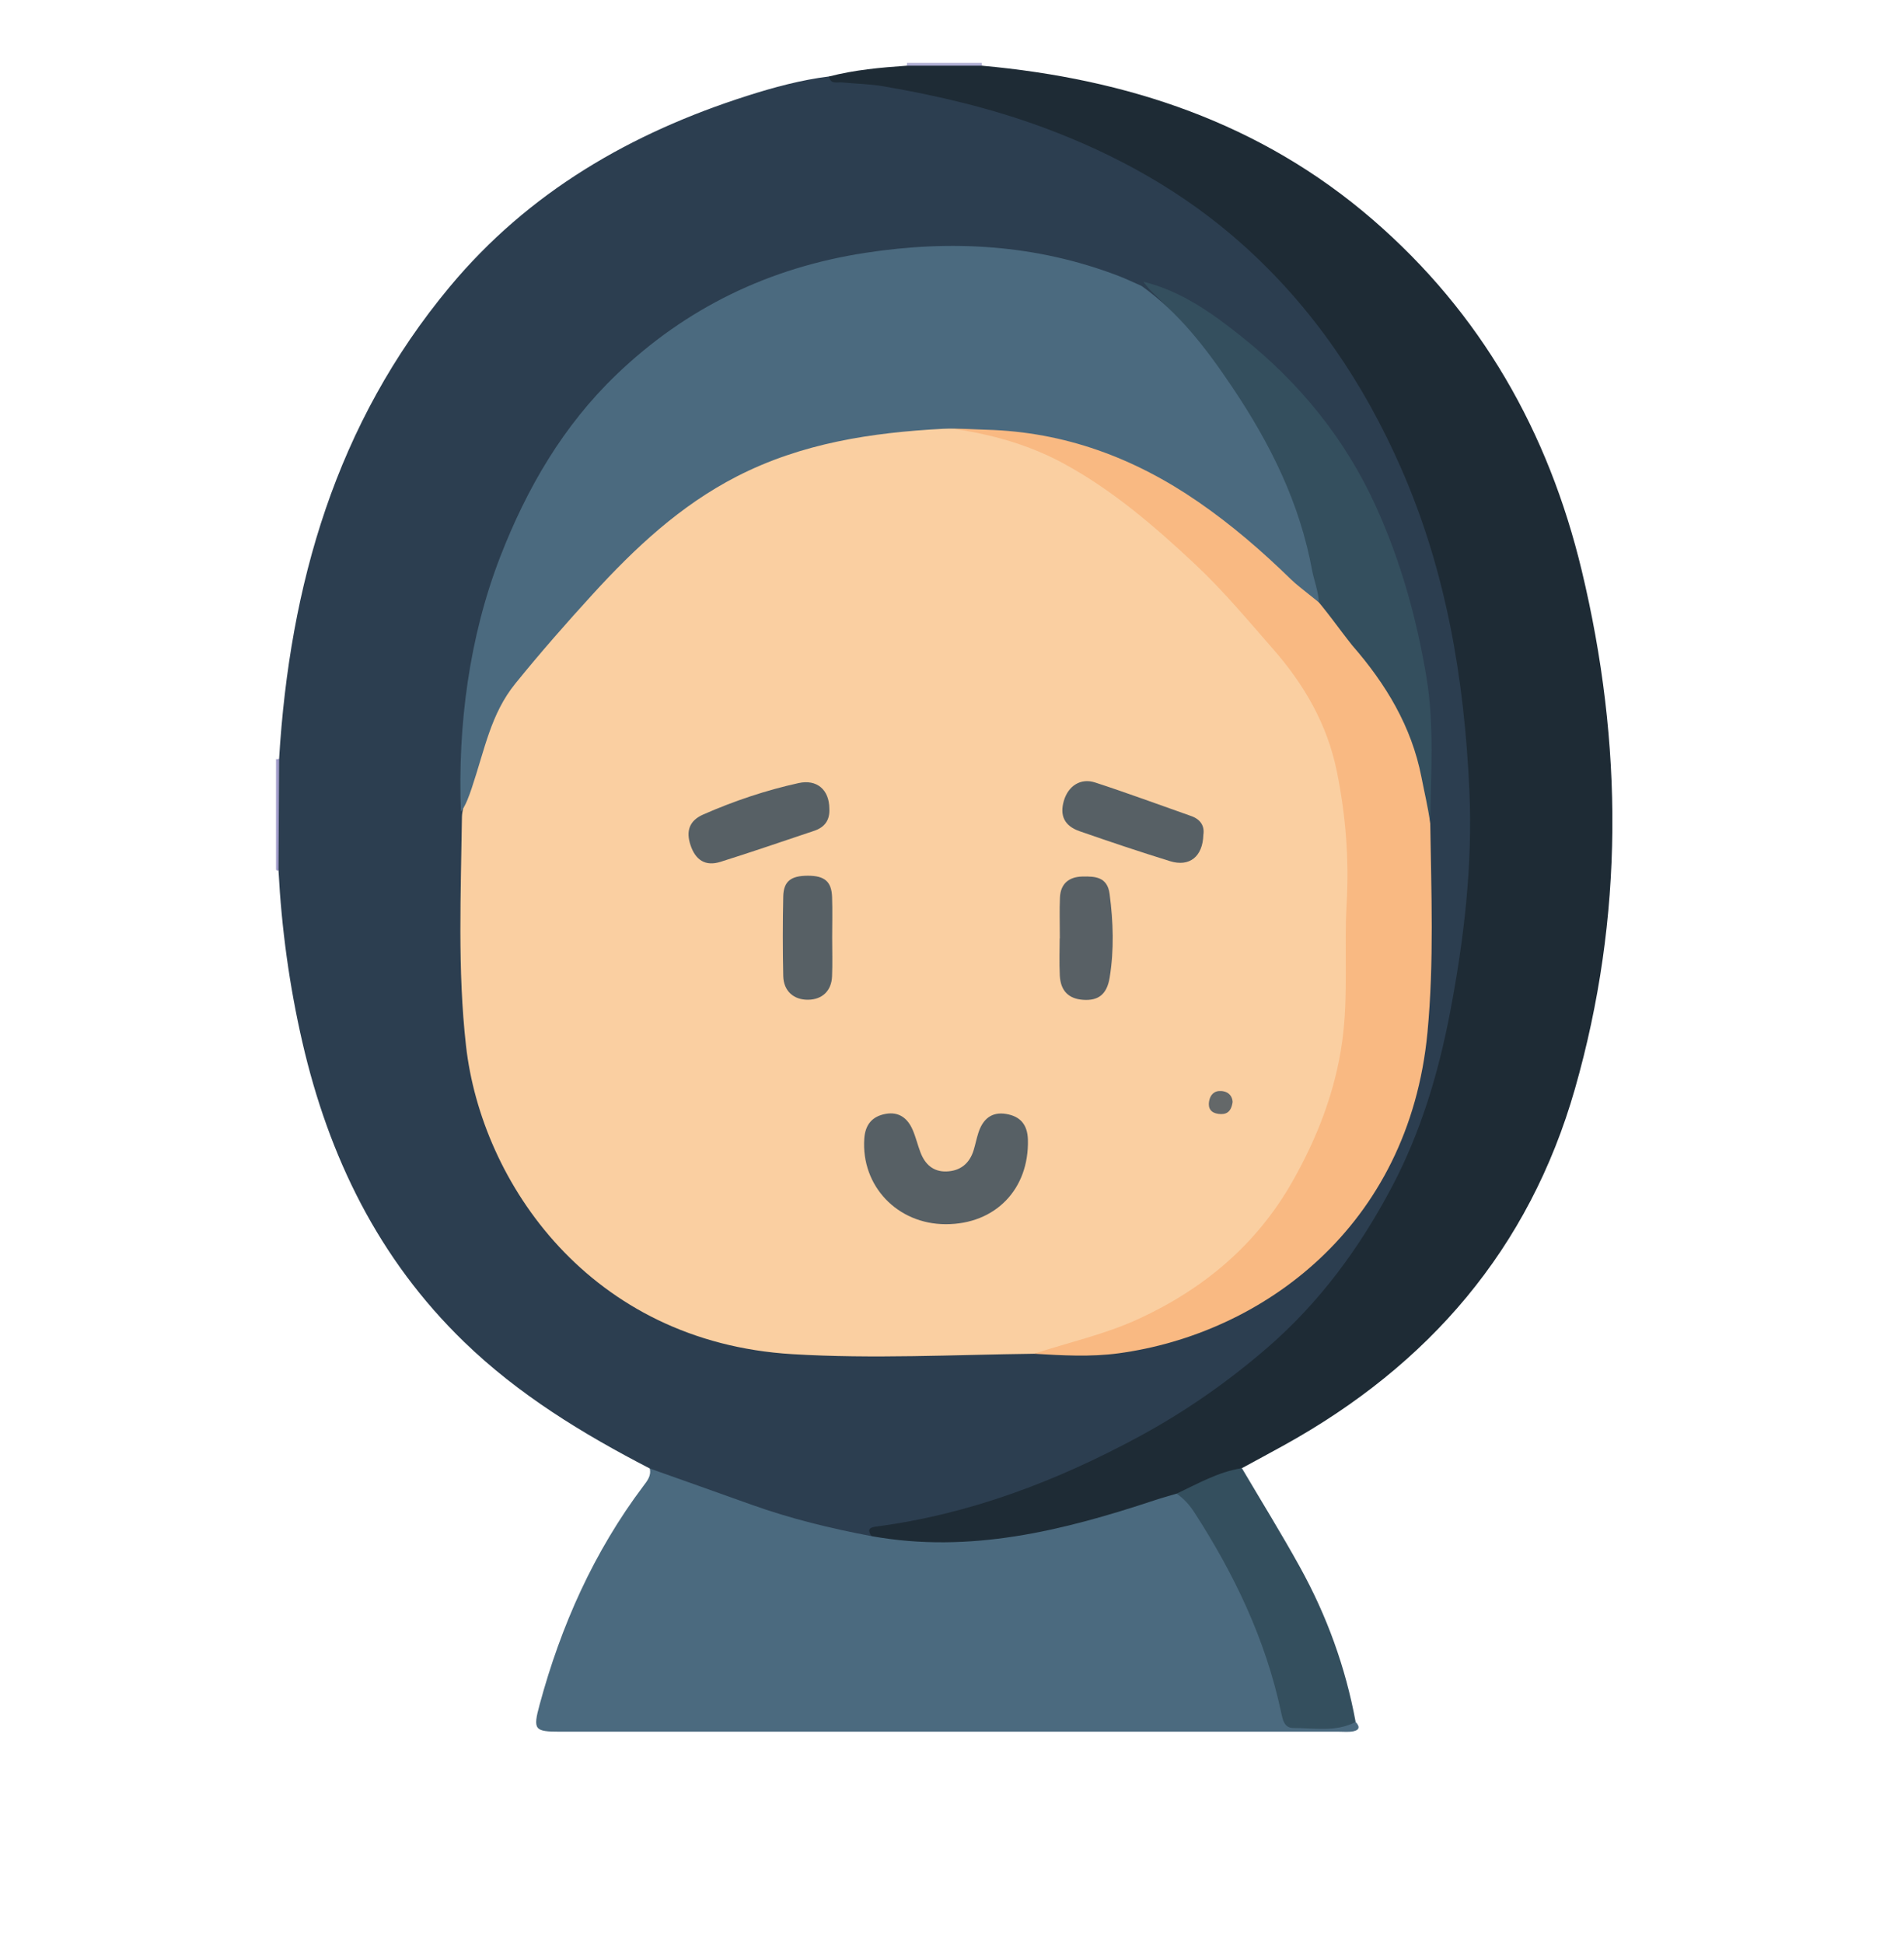<?xml version="1.0" encoding="utf-8"?>
<!-- Generator: Adobe Illustrator 16.0.0, SVG Export Plug-In . SVG Version: 6.00 Build 0)  -->
<!DOCTYPE svg PUBLIC "-//W3C//DTD SVG 1.1//EN" "http://www.w3.org/Graphics/SVG/1.1/DTD/svg11.dtd">
<svg version="1.1" id="Layer_1" xmlns="http://www.w3.org/2000/svg" xmlns:xlink="http://www.w3.org/1999/xlink" x="0px" y="0px"
	 width="325.484px" height="332.217px" viewBox="0 0 325.484 332.217" enable-background="new 0 0 325.484 332.217"
	 xml:space="preserve">
<g>
	<path fill="#A19CC9" d="M47.191,129.73c0,0.038,0.351,0.026,0.521-0.036c0.844,0.758,0.888,1.791,0.9,2.799
		c0.064,4.505,0.077,9.01-0.008,13.515c-0.02,1.003-0.059,2.048-0.998,2.739l-0.241,0.066l-0.175-0.181
		C47.191,142.333,47.191,136.031,47.191,129.73z"/>
	<path fill="#2C3E50" d="M47.607,148.747c0.035-6.351,0.068-12.701,0.103-19.053c1.812-29.751,9.719-57.314,29.165-80.673
		c13.503-16.221,30.994-26.311,50.86-32.646c4.572-1.458,9.205-2.712,13.987-3.307c3.727,0.576,7.506,0.681,11.229,1.311
		c16.511,2.796,32.154,7.965,46.447,16.861c14.534,9.048,25.877,21.133,34.428,35.93c9.904,17.14,15.176,35.668,17.131,55.285
		c0.753,7.568,1.357,15.14,0.964,22.717c-1.005,19.348-3.812,38.376-12.338,56.042c-7.308,15.137-17.892,27.625-31.822,37.118
		c-16.974,11.567-35.397,19.696-55.783,23.048c-1.176,0.193-2.405,0.316-3.161,1.451c-3.311,0.365-6.375-0.876-9.475-1.626
		c-8.987-2.173-17.591-5.55-26.197-8.884c-0.79-0.308-1.475-0.754-2.075-1.34c-11.464-5.924-22.415-12.604-31.749-21.646
		c-14.619-14.16-23.126-31.633-27.64-51.241C49.459,168.435,48.128,158.646,47.607,148.747z"/>
	<path fill="#AEADD1" d="M154.998,11.227c0.033-0.156,0.049-0.314,0.049-0.475c4.264,0,8.525,0,12.788,0
		c0.001,0.16,0.019,0.318,0.05,0.475c-0.483,0.641-1.206,0.906-1.929,0.867C162.296,11.894,158.519,13.137,154.998,11.227z"/>
	<path fill="#1E2B35" d="M148.961,262.542c-0.548-0.898-0.624-1.441,0.734-1.62c16.049-2.101,30.897-7.754,45.046-15.405
		c7.81-4.227,15.039-9.254,21.798-15.082c9.042-7.797,15.915-17.183,21.414-27.605c4.938-9.355,7.952-19.434,9.936-29.817
		c2.394-12.527,3.87-25.162,3.298-37.919c-0.854-18.975-3.951-37.492-11.673-55.071c-6.413-14.597-15.138-27.506-27.007-38.149
		c-10.006-8.974-21.572-15.436-34.17-20.093c-8.851-3.274-17.984-5.427-27.258-7.024c-2.352-0.406-4.765-0.443-7.146-0.669
		c-0.846-0.081-1.965,0.386-2.209-1.017c4.354-1.129,8.808-1.531,13.273-1.842c4.296,0,8.591,0,12.887,0
		c24.808,2.257,47.583,9.735,66.74,26.274c18.555,16.018,30.082,36.323,35.767,59.996c7.104,29.602,7.247,59.17-1.156,88.591
		c-7.824,27.387-24.975,47.191-49.631,60.862c-2.424,1.344-4.867,2.651-7.304,3.977c-3.649,2.035-7.642,3.308-11.409,5.089
		c-9.432,3.228-18.925,6.2-28.829,7.635c-6.606,0.957-13.211,1.026-19.818,0.117C151.084,263.608,149.826,263.56,148.961,262.542z"
		/>
	<path fill="#4B6A7F" d="M148.961,262.542c16.808,3.035,32.727-0.919,48.485-6.15c1.221-0.404,2.465-0.74,3.698-1.105
		c2.016-0.012,2.85,1.585,3.71,2.938c6.021,9.482,11.15,19.383,13.881,30.373c0.29,1.168,0.622,2.325,0.876,3.5
		c0.396,1.823,1.481,2.521,3.342,2.616c2.954,0.155,5.854-0.448,8.788-0.405c0.703,0.705,0.733,1.359-0.339,1.584
		c-0.802,0.168-1.661,0.075-2.494,0.075c-44.382,0.003-88.765,0.001-133.146,0c-4.396,0-4.683-0.306-3.521-4.604
		c3.655-13.523,9.273-26.126,17.731-37.375c0.672-0.895,1.399-1.759,1.098-3.007c5.802,2.063,11.604,4.111,17.4,6.19
		C135.144,259.563,142.005,261.228,148.961,262.542z"/>
	<path fill="#344F5E" d="M231.742,294.306c-3.397,1.776-7.063,1.018-10.627,1.034c-1.646,0.009-1.864-1.536-2.137-2.807
		c-2.646-12.351-7.993-23.521-14.815-34.056c-0.817-1.266-1.783-2.345-3.018-3.192c3.618-1.712,7.117-3.726,11.154-4.358
		c3.321,5.635,6.769,11.198,9.932,16.922C226.814,276.14,230.024,284.963,231.742,294.306z"/>
	<path fill="#FACFA1" d="M176.762,231.374c-13.771,0.171-27.526,0.898-41.314,0.068c-34.627-2.086-53.158-29.344-55.786-52.717
		c-1.458-12.958-0.873-26.045-0.696-39.082c0.014-0.911,0.311-1.817,0.474-2.726c0.898-3.1,0.713-6.362,1.709-9.486
		c2.229-6.988,6.401-12.698,11.267-17.967c4.831-5.232,9.409-10.688,14.445-15.742c12.241-12.287,26.979-19.334,44.132-21.232
		c3.354-0.372,6.777-1.003,10.212-0.504c3.651,1.051,7.441,1.474,11.09,2.566c10.09,3.022,18.386,9.001,26.271,15.69
		c8.008,6.793,14.939,14.612,21.604,22.686c7.138,8.647,9.905,18.823,10.716,29.793c0.678,9.158,0.02,18.298-0.152,27.431
		c-0.31,16.445-6.063,31.111-17.371,43.06C203.516,223.613,190.986,229.396,176.762,231.374z"/>
	<path fill="#F9B982" d="M161.12,72.409c3.922-1.896,8.034-0.665,11.936-0.285c12.752,1.241,24.211,6.093,34.415,13.823
		c5.464,4.139,10.078,9.201,14.892,14.047c0.321,0.322,0.709,0.578,1.066,0.865c0.271,0.065,0.566,0.142,0.736,0.354
		c4.432,5.562,9.449,10.648,13.31,16.678c4.406,6.884,6.206,14.545,7.017,22.53c0.177,12.018,0.673,24.028-0.47,36.042
		c-3.17,33.308-28.354,51.541-52.827,54.838c-4.759,0.642-9.618,0.358-14.431,0.072c5.938-1.952,12.067-3.287,17.798-5.921
		c11.229-5.159,20.268-12.742,26.392-23.543c4.217-7.44,7.302-15.354,8.487-23.872c1.086-7.812,0.316-15.708,0.761-23.542
		c0.437-7.688-0.151-15.211-1.687-22.723c-1.64-8.016-5.593-14.815-10.896-20.857c-4.32-4.928-8.521-9.982-13.314-14.472
		c-6.946-6.505-14.146-12.713-22.568-17.269c-5.314-2.876-11.053-4.602-17.01-5.62C163.486,73.344,162.161,73.29,161.12,72.409z"/>
	<path fill="#576065" d="M161.664,209.233c-8.277-0.01-14.477-6.555-13.916-14.64c0.164-2.372,1.343-3.796,3.647-4.215
		c2.266-0.412,3.751,0.728,4.612,2.704c0.553,1.266,0.863,2.635,1.363,3.927c0.77,1.99,2.178,3.271,4.391,3.208
		c2.378-0.068,3.98-1.337,4.683-3.644c0.294-0.972,0.491-1.974,0.801-2.939c0.734-2.308,2.221-3.667,4.753-3.245
		c2.401,0.399,3.651,1.808,3.719,4.395C175.938,203.246,170.162,209.244,161.664,209.233z"/>
	<path fill="#576065" d="M141.771,138.209c0.113,1.927-0.766,3.178-2.582,3.784c-5.344,1.782-10.669,3.63-16.044,5.313
		c-2.53,0.791-4.255-0.276-5.113-2.887c-0.769-2.338-0.245-4.143,2.194-5.214c5.266-2.312,10.692-4.136,16.303-5.37
		C139.667,133.146,141.768,135.002,141.771,138.209z"/>
	<path fill="#576065" d="M205.711,142.679c-0.105,3.735-2.373,5.536-5.704,4.503c-5.185-1.607-10.334-3.335-15.459-5.12
		c-2.61-0.911-3.424-2.69-2.677-5.22c0.741-2.506,2.851-3.914,5.323-3.109c5.513,1.793,10.952,3.812,16.424,5.734
		C205.25,140.042,205.943,141.188,205.711,142.679z"/>
	<path fill="#586065" d="M181.174,160.366c0-3.053-0.071-4.726,0.02-6.939c0.094-2.365,1.505-3.557,3.803-3.614
		c2.28-0.059,4.306,0.083,4.687,2.976c0.628,4.785,0.785,9.539,0.006,14.312c-0.469,2.854-1.945,3.959-4.508,3.784
		c-2.389-0.161-3.868-1.419-4.011-4.145c-0.113-2.212-0.021-4.846-0.021-6.373C181.157,160.366,181.164,160.366,181.174,160.366z"/>
	<path fill="#576065" d="M142.257,160.233c-0.001,2.22,0.075,4.441-0.021,6.657c-0.108,2.467-1.687,3.936-4.057,3.979
		c-2.477,0.047-4.229-1.481-4.285-4.05c-0.099-4.528-0.098-9.063,0-13.592c0.055-2.608,1.306-3.556,4.214-3.556
		c2.849,0.001,4.037,0.987,4.133,3.628C142.324,155.609,142.257,157.923,142.257,160.233z"/>
	<path fill="#646869" d="M210.713,188.333c-0.244,1.794-1.139,2.212-2.432,2.044c-1.248-0.162-1.795-0.92-1.598-2.119
		c0.186-1.128,0.869-1.876,2.092-1.789C210.119,186.563,210.67,187.437,210.713,188.333z"/>
	<path fill="#344F5E" d="M244.501,140.726c-0.416-2.932-1.003-5.289-1.508-7.894c-1.688-8.691-6.098-15.944-11.824-22.518
		c-2.567-3.219-4.22-5.751-7.372-9.311c-0.754-7.471-2.964-14.532-5.938-21.394c-4.931-11.391-12.026-21.242-20.997-29.783
		c-0.526-0.502-0.947-1.114-1.417-1.677c6.541,1.588,11.85,5.432,16.962,9.514c9.798,7.827,17.535,17.34,22.762,28.801
		c4.265,9.351,6.989,19.153,8.68,29.281C245.226,123.992,244.584,132.437,244.501,140.726z"/>
	<path fill="#4B6A7F" d="M161.211,73.286c-12.244,0.648-24.175,2.451-35.296,8.168c-9.655,4.964-17.36,12.195-24.561,20.068
		c-4.548,4.974-8.998,10.052-13.241,15.286c-4.214,5.198-5.194,11.116-7.484,17.928c-0.354,1.055-1.052,3.089-1.837,3.959
		c-0.559-14.598,1.394-29.83,6.748-43.606c4.541-11.68,10.741-22.33,19.814-31.04c11.921-11.446,26.145-18.307,42.55-20.832
		c14.771-2.275,29.17-1.443,43.205,3.901c1.376,0.523,2.706,1.172,4.058,1.763c6.44,4.608,11.139,10.813,15.476,17.271
		c6.574,9.792,11.563,19.823,13.688,31.471c0.215,1.169,1.073,3.629,1.133,5.328c-2.904-2.345-3.824-3.004-4.767-3.922
		c-4.96-4.832-10.096-9.283-15.854-13.25c-10.917-7.522-22.831-11.957-36.189-12.332C166.173,73.378,163.697,73.176,161.211,73.286z
		"/>
</g>
</svg>
